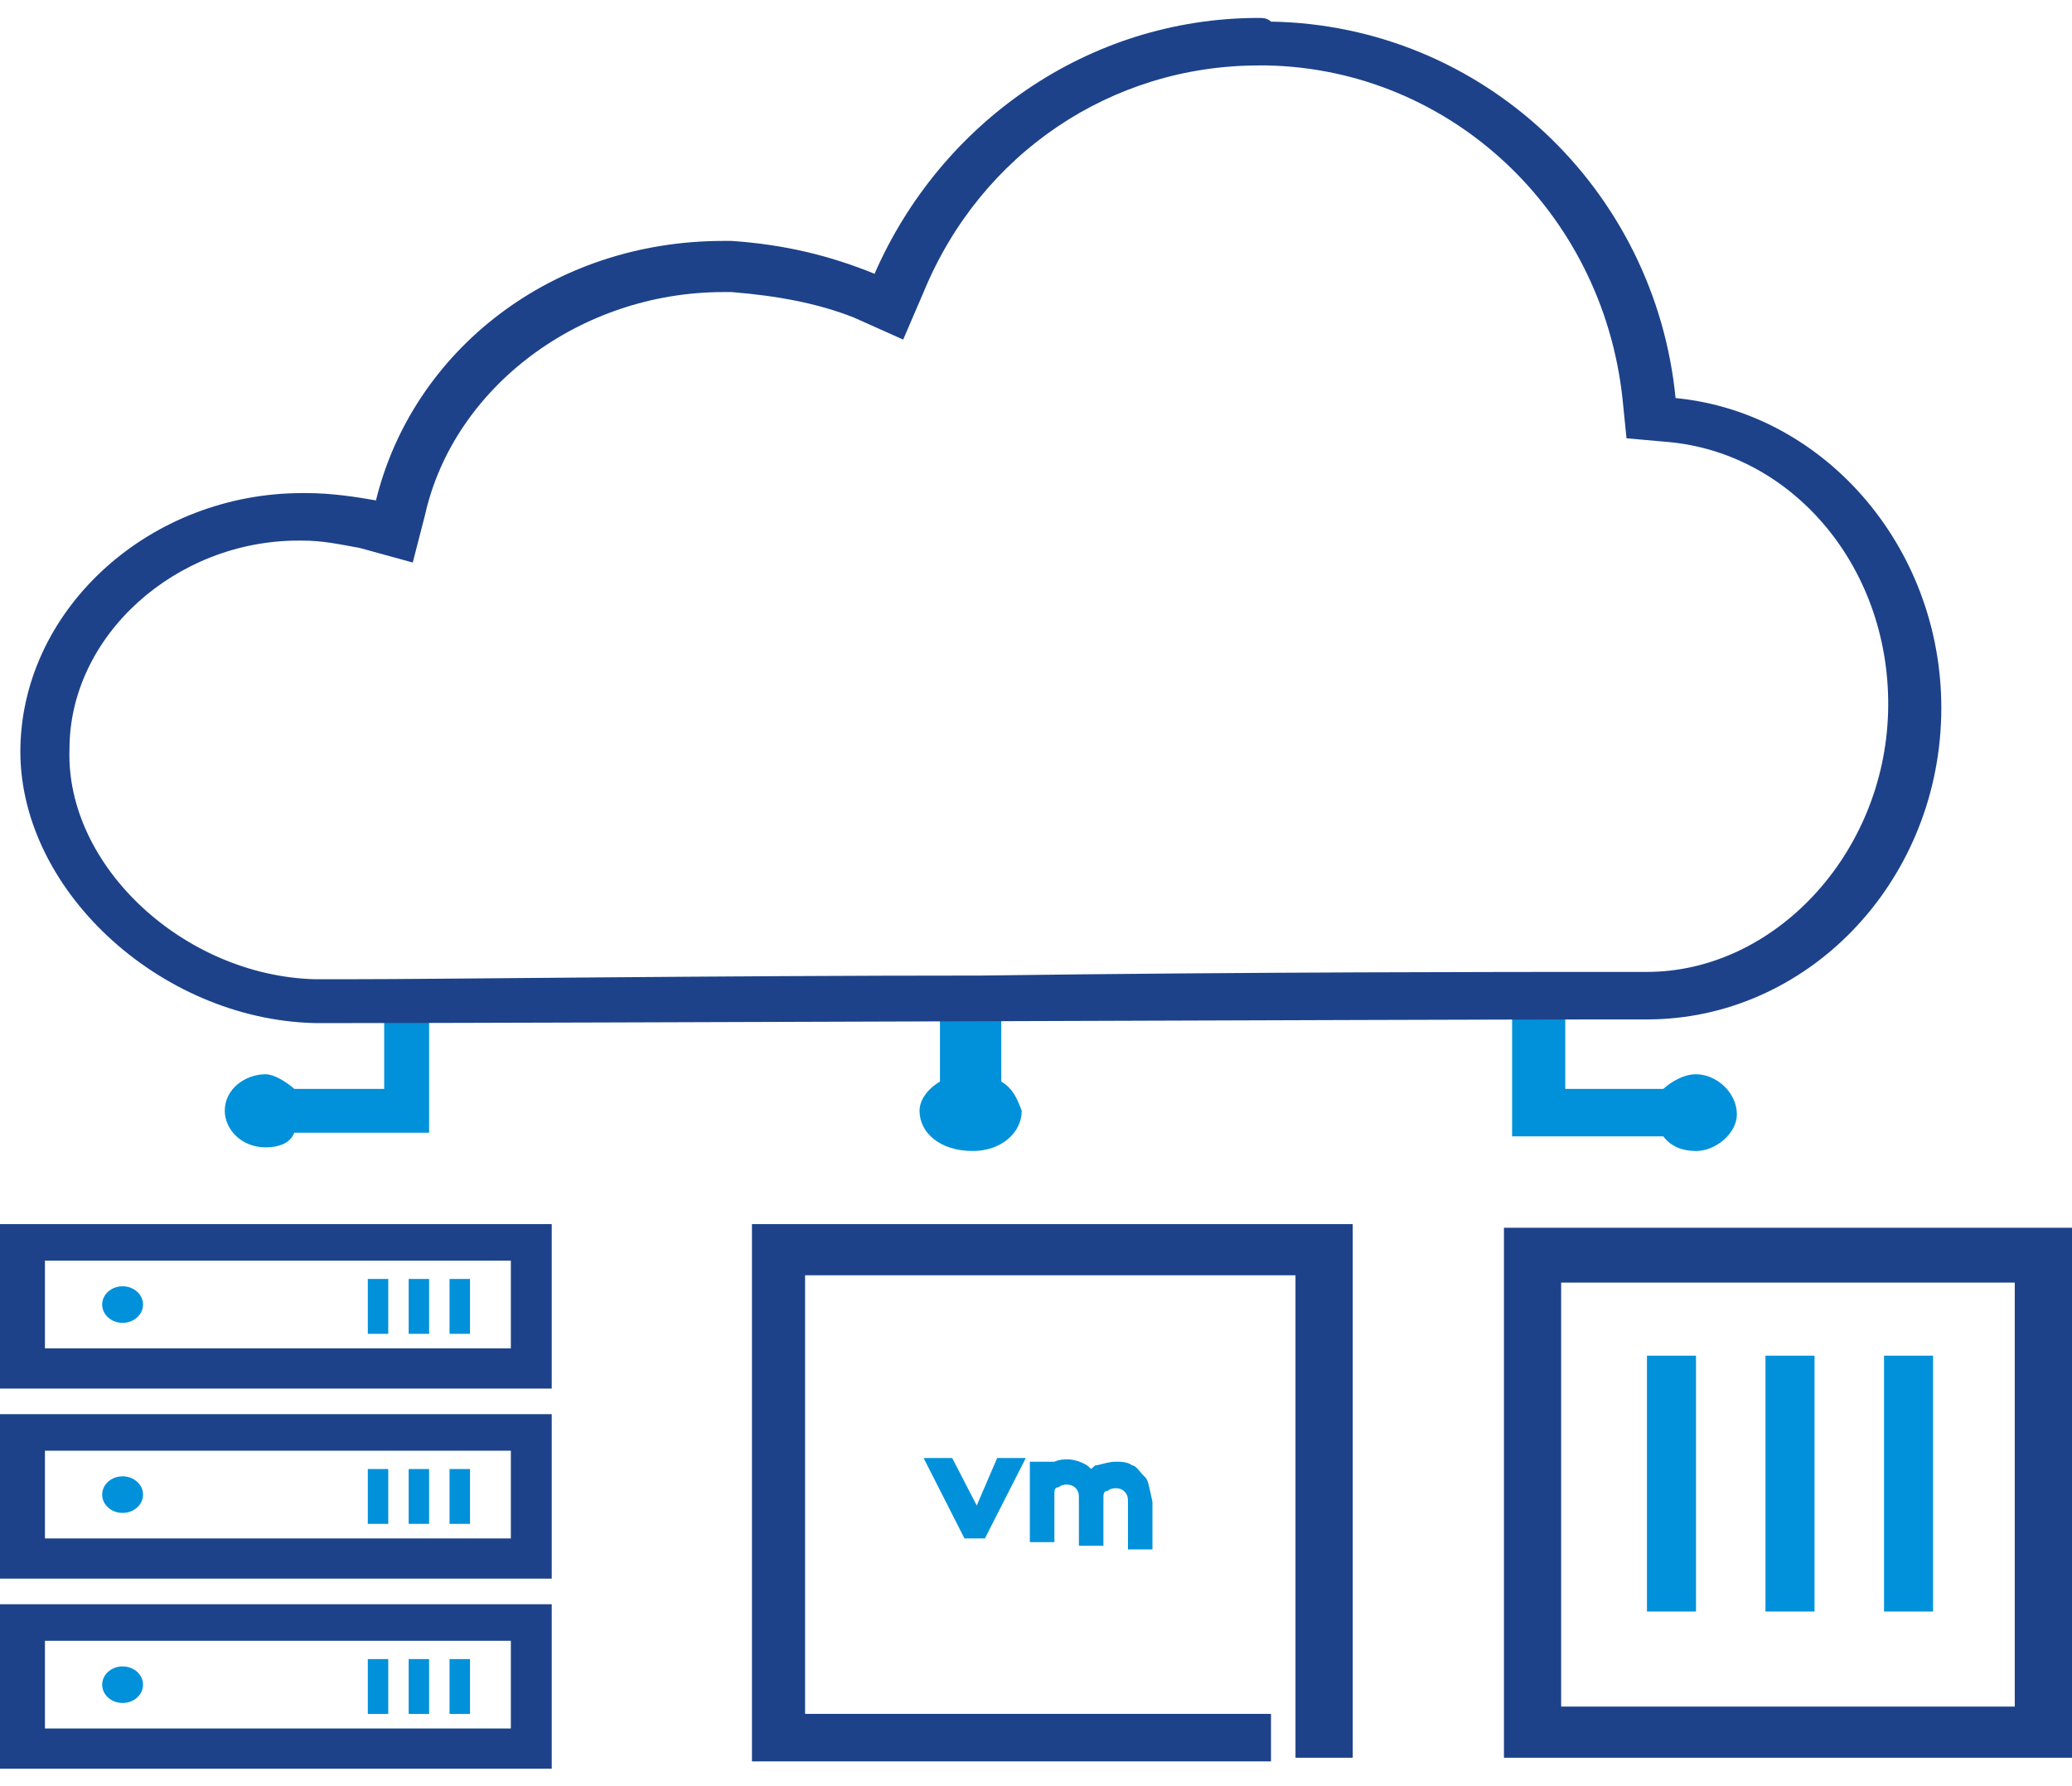 <svg width="58" height="50" viewBox="0 0 58 50" fill="none" xmlns="http://www.w3.org/2000/svg">
<path fill-rule="evenodd" clip-rule="evenodd" d="M12.012 28.128H10.754V30.481H8.237C8.008 30.276 7.665 30.072 7.436 30.072C6.864 30.072 6.292 30.481 6.292 31.095C6.292 31.607 6.75 32.118 7.436 32.118C7.779 32.118 8.122 32.016 8.237 31.709H12.012V28.128Z" fill="#0091DA"/>
<path fill-rule="evenodd" clip-rule="evenodd" d="M47.475 30.072C47.132 30.072 46.789 30.276 46.56 30.481H43.815V28.128H42.327V31.811H46.56C46.789 32.118 47.132 32.22 47.475 32.22C48.047 32.22 48.619 31.709 48.619 31.197C48.619 30.583 48.047 30.072 47.475 30.072Z" fill="#0091DA"/>
<path fill-rule="evenodd" clip-rule="evenodd" d="M28.028 30.276V28.128H26.312V30.276C25.968 30.481 25.74 30.788 25.74 31.095C25.74 31.709 26.312 32.22 27.227 32.22C28.028 32.22 28.6 31.709 28.6 31.095C28.485 30.788 28.371 30.481 28.028 30.276Z" fill="#0091DA"/>
<path fill-rule="evenodd" clip-rule="evenodd" d="M1.258 43.066H14.3V40.61H1.258V43.066ZM15.444 44.191H0V39.587H15.444V44.191Z" fill="#1D428A"/>
<path d="M10.868 41.123H10.296V42.658H10.868V41.123Z" fill="#0091DA"/>
<path d="M12.012 41.123H11.44V42.658H12.012V41.123Z" fill="#0091DA"/>
<path d="M13.156 41.123H12.584V42.658H13.156V41.123Z" fill="#0091DA"/>
<path d="M3.432 42.351C3.748 42.351 4.004 42.122 4.004 41.839C4.004 41.557 3.748 41.327 3.432 41.327C3.116 41.327 2.86 41.557 2.86 41.839C2.86 42.122 3.116 42.351 3.432 42.351Z" fill="#0091DA"/>
<path fill-rule="evenodd" clip-rule="evenodd" d="M1.258 48.386H14.3V45.931H1.258V48.386ZM15.444 49.512H0V44.908H15.444V49.512Z" fill="#1D428A"/>
<path d="M10.868 46.443H10.296V47.979H10.868V46.443Z" fill="#0091DA"/>
<path d="M12.012 46.443H11.44V47.979H12.012V46.443Z" fill="#0091DA"/>
<path d="M13.156 46.443H12.584V47.979H13.156V46.443Z" fill="#0091DA"/>
<path d="M3.432 47.672C3.748 47.672 4.004 47.443 4.004 47.16C4.004 46.877 3.748 46.648 3.432 46.648C3.116 46.648 2.86 46.877 2.86 47.16C2.86 47.443 3.116 47.672 3.432 47.672Z" fill="#0091DA"/>
<path fill-rule="evenodd" clip-rule="evenodd" d="M1.258 37.745H14.3V35.29H1.258V37.745ZM15.444 38.871H0V34.267H15.444V38.871Z" fill="#1D428A"/>
<path d="M10.868 35.802H10.296V37.338H10.868V35.802Z" fill="#0091DA"/>
<path d="M12.012 35.802H11.44V37.338H12.012V35.802Z" fill="#0091DA"/>
<path d="M13.156 35.802H12.584V37.338H13.156V35.802Z" fill="#0091DA"/>
<path d="M3.432 37.031C3.748 37.031 4.004 36.801 4.004 36.519C4.004 36.236 3.748 36.007 3.432 36.007C3.116 36.007 2.86 36.236 2.86 36.519C2.86 36.801 3.116 37.031 3.432 37.031Z" fill="#0091DA"/>
<path fill-rule="evenodd" clip-rule="evenodd" d="M35.234 0.502C30.43 0.502 26.311 3.469 24.481 7.664C23.223 7.153 21.964 6.846 20.477 6.744C20.477 6.744 20.363 6.744 20.248 6.744C15.444 6.744 11.554 9.813 10.524 14.008C9.952 13.906 9.266 13.803 8.58 13.803H8.465C4.232 13.803 0.686 16.975 0.572 20.863C0.457 24.854 4.461 28.537 8.808 28.639C8.923 28.639 9.266 28.639 9.724 28.639C14.986 28.639 39.81 28.537 45.073 28.537C45.53 28.537 45.873 28.537 45.988 28.537H46.102C50.564 28.537 54.224 24.751 54.339 20.045C54.453 15.441 51.136 11.552 46.903 11.143C46.331 5.311 41.526 0.707 35.578 0.605C35.463 0.502 35.349 0.502 35.234 0.502ZM35.234 1.832C35.234 1.832 35.349 1.832 35.463 1.832C40.611 1.935 44.844 5.925 45.416 11.143L45.53 12.269L46.674 12.371C50.221 12.678 52.966 15.952 52.852 19.942C52.737 23.933 49.649 27.207 46.102 27.207H45.988C45.873 27.207 45.53 27.207 45.073 27.207C42.441 27.207 34.891 27.207 27.455 27.309C20.019 27.309 12.355 27.412 9.724 27.412C9.266 27.412 8.923 27.412 8.808 27.412C5.148 27.309 1.83 24.24 1.945 20.966C1.945 17.794 4.919 15.133 8.351 15.133H8.465C9.037 15.133 9.495 15.236 10.067 15.338L11.554 15.747L11.897 14.417C12.698 10.836 16.244 8.176 20.248 8.176C20.248 8.176 20.363 8.176 20.477 8.176C21.735 8.278 22.879 8.483 23.909 8.892L25.282 9.506L25.854 8.176C27.455 4.288 31.116 1.832 35.234 1.832Z" fill="#1D428A"/>
<path d="M21.049 34.267V49.307H35.578V47.977H22.536V35.699H36.264V49.205H37.866V34.267H21.049Z" fill="#1D428A"/>
<path d="M27.341 42.145L26.655 40.815H25.854L26.998 43.066H27.57L28.714 40.815H27.913L27.341 42.145Z" fill="#0091DA"/>
<path d="M32.032 41.327C31.917 41.225 31.803 41.02 31.688 41.02C31.574 40.918 31.345 40.918 31.231 40.918C31.002 40.918 30.773 41.02 30.659 41.02L30.544 41.122L30.43 41.02C30.087 40.815 29.744 40.815 29.515 40.918H28.828V43.169H29.515V41.839C29.515 41.736 29.515 41.634 29.629 41.634C29.744 41.532 29.972 41.532 30.087 41.634C30.201 41.736 30.201 41.839 30.201 41.941V43.271H30.887V41.941C30.887 41.839 30.887 41.736 31.002 41.736C31.116 41.634 31.345 41.634 31.459 41.736C31.574 41.839 31.574 41.941 31.574 42.043V43.373H32.26V42.043C32.146 41.532 32.146 41.429 32.032 41.327Z" fill="#0091DA"/>
<path d="M47.475 37.95H46.102V45.112H47.475V37.95Z" fill="#0091DA"/>
<path d="M50.793 37.95H49.42V45.112H50.793V37.95Z" fill="#0091DA"/>
<path d="M54.111 37.95H52.738V45.112H54.111V37.95Z" fill="#0091DA"/>
<path fill-rule="evenodd" clip-rule="evenodd" d="M43.7 47.773H56.398V35.904H43.7V47.773ZM58 49.205H42.099V34.369H58V49.205Z" fill="#1D428A"/>
</svg>
